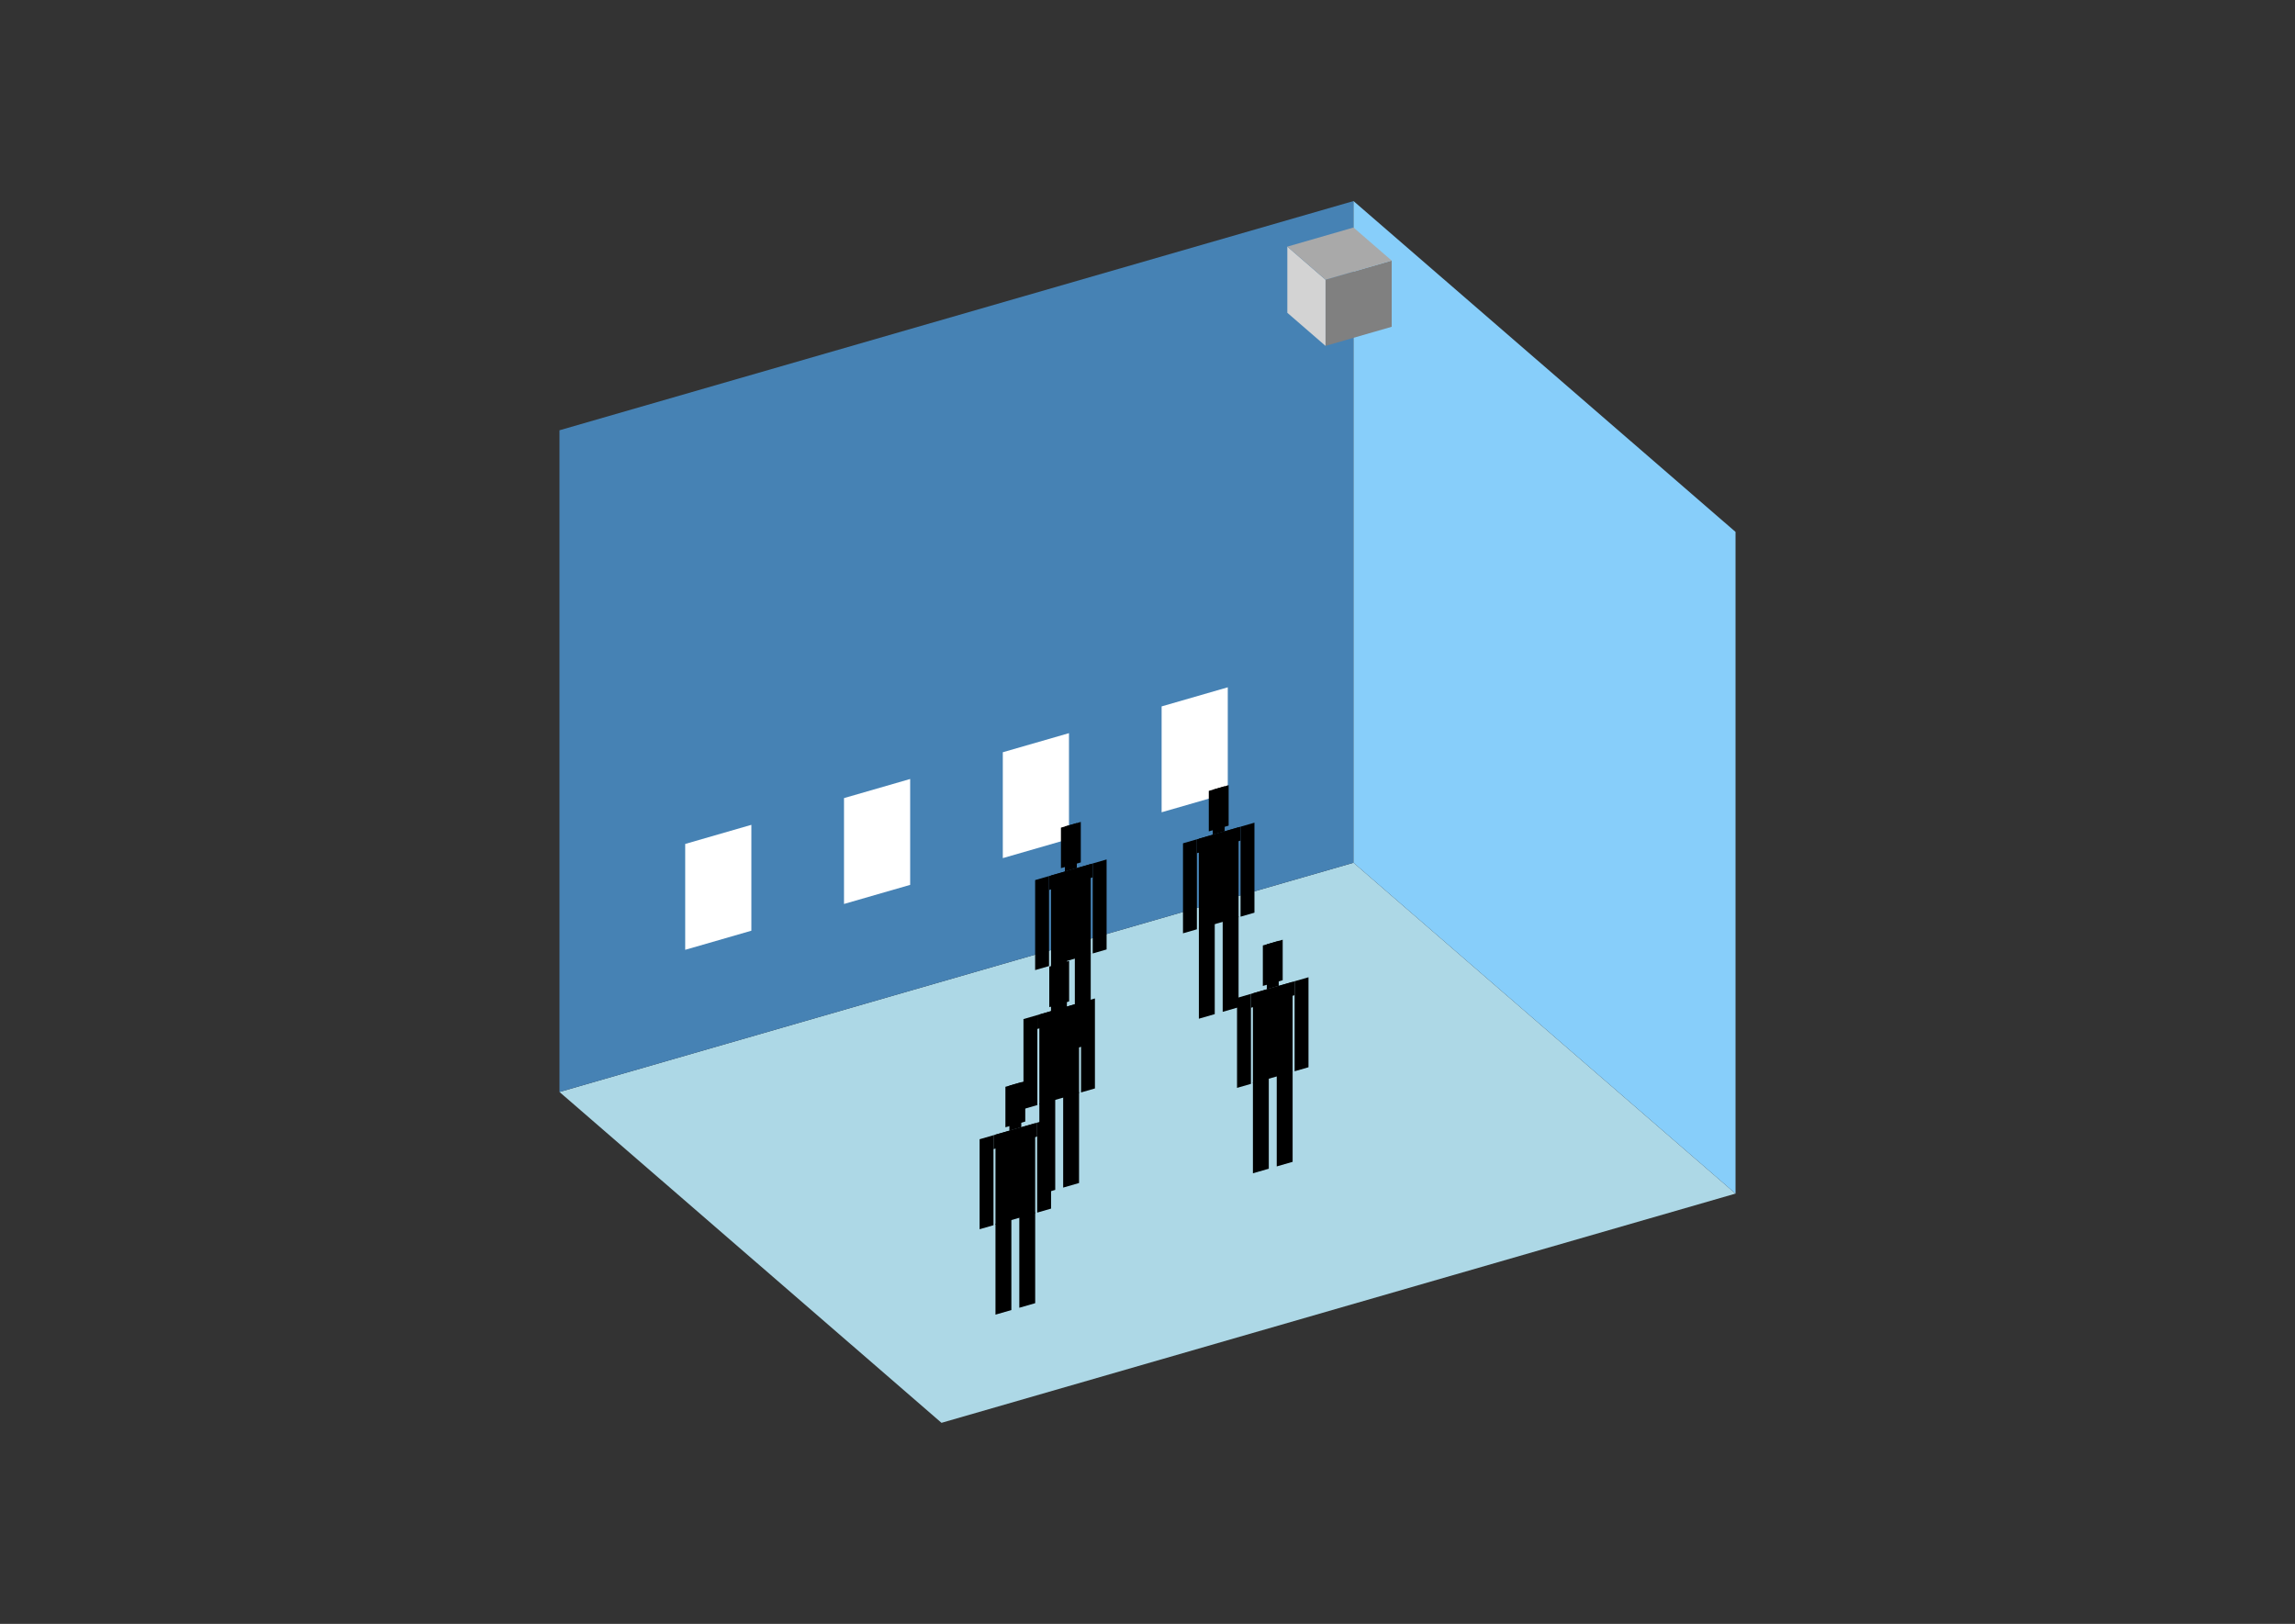 <?xml version="1.0" encoding="UTF-8"?>
<svg
  xmlns="http://www.w3.org/2000/svg"
  width="848"
  height="600"
  style="background-color:white"
>
  <rect width="100%" height="100%" fill="#333333" stroke="none"/>
  <polygon fill="lightblue" points="347.885,525.713 206.729,403.469 500.115,318.775 641.271,441.02" />
  <polygon fill="steelblue" points="206.729,403.469 206.729,158.98 500.115,74.287 500.115,318.775" />
  <polygon fill="lightskyblue" points="641.271,441.02 641.271,196.531 500.115,74.287 500.115,318.775" />
  <polygon fill="white" points="253.182,350.941 253.182,311.823 277.631,304.765 277.631,343.883" />
  <polygon fill="white" points="311.859,334.002 311.859,294.884 336.308,287.826 336.308,326.944" />
  <polygon fill="white" points="370.536,317.064 370.536,277.945 394.985,270.888 394.985,310.006" />
  <polygon fill="white" points="429.214,300.125 429.214,261.007 453.663,253.949 453.663,293.067" />
  <polygon fill="grey" points="489.782,127.798 489.782,103.349 514.231,96.291 514.231,120.74" />
  <polygon fill="lightgrey" points="489.782,127.798 489.782,103.349 475.666,91.124 475.666,115.573" />
  <polygon fill="darkgrey" points="489.782,103.349 475.666,91.124 500.115,84.067 514.231,96.291" />
  <polygon fill="hsl(360.0,50.0%,71.386%)" points="388.35,389.987 388.35,356.404 394.218,354.711 394.218,388.293" />
  <polygon fill="hsl(360.0,50.0%,71.386%)" points="403.02,385.753 403.02,352.17 397.152,353.864 397.152,387.446" />
  <polygon fill="hsl(360.0,50.0%,71.386%)" points="382.483,358.431 382.483,325.18 387.617,323.698 387.617,356.949" />
  <polygon fill="hsl(360.0,50.0%,71.386%)" points="403.753,352.29 403.753,319.04 408.887,317.558 408.887,350.808" />
  <polygon fill="hsl(360.0,50.0%,71.386%)" points="387.617,328.832 387.617,323.698 403.753,319.04 403.753,324.174" />
  <polygon fill="hsl(360.0,50.0%,71.386%)" points="388.35,356.737 388.35,323.486 403.02,319.252 403.02,352.502" />
  <polygon fill="hsl(360.0,50.0%,71.386%)" points="392.018,320.765 392.018,305.803 399.352,303.685 399.352,318.648" />
  <polygon fill="hsl(360.0,50.0%,71.386%)" points="393.485,322.004 393.485,305.379 397.885,304.109 397.885,320.734" />
  <polygon fill="hsl(360.0,50.0%,70.716%)" points="442.98,376.399 442.98,342.816 448.848,341.123 448.848,374.706" />
  <polygon fill="hsl(360.0,50.0%,70.716%)" points="457.65,372.165 457.65,338.582 451.782,340.276 451.782,373.859" />
  <polygon fill="hsl(360.0,50.0%,70.716%)" points="437.113,344.843 437.113,311.592 442.247,310.11 442.247,343.361" />
  <polygon fill="hsl(360.0,50.0%,70.716%)" points="458.383,338.703 458.383,305.452 463.517,303.97 463.517,337.22" />
  <polygon fill="hsl(360.0,50.0%,70.716%)" points="442.247,315.245 442.247,310.11 458.383,305.452 458.383,310.586" />
  <polygon fill="hsl(360.0,50.0%,70.716%)" points="442.98,343.149 442.98,309.899 457.65,305.664 457.65,338.914" />
  <polygon fill="hsl(360.0,50.0%,70.716%)" points="446.648,307.177 446.648,292.215 453.982,290.097 453.982,305.06" />
  <polygon fill="hsl(360.0,50.0%,70.716%)" points="448.115,308.416 448.115,291.791 452.516,290.521 452.516,307.146" />
  <polygon fill="hsl(360.0,50.0%,56.014%)" points="384.039,441.341 384.039,407.758 389.906,406.064 389.906,439.647" />
  <polygon fill="hsl(360.0,50.0%,56.014%)" points="398.708,437.106 398.708,403.523 392.84,405.217 392.84,438.8" />
  <polygon fill="hsl(360.0,50.0%,56.014%)" points="378.171,409.784 378.171,376.534 383.305,375.052 383.305,408.302" />
  <polygon fill="hsl(360.0,50.0%,56.014%)" points="399.442,403.644 399.442,370.394 404.576,368.911 404.576,402.162" />
  <polygon fill="hsl(360.0,50.0%,56.014%)" points="383.305,380.186 383.305,375.052 399.442,370.394 399.442,375.528" />
  <polygon fill="hsl(360.0,50.0%,56.014%)" points="384.039,408.09 384.039,374.84 398.708,370.605 398.708,403.856" />
  <polygon fill="hsl(360.0,50.0%,56.014%)" points="387.706,372.119 387.706,357.156 395.041,355.039 395.041,370.001" />
  <polygon fill="hsl(360.0,50.0%,56.014%)" points="389.173,373.358 389.173,356.733 393.574,355.462 393.574,372.087" />
  <polygon fill="hsl(360.0,50.0%,51.427%)" points="462.951,433.514 462.951,399.931 468.819,398.237 468.819,431.82" />
  <polygon fill="hsl(360.0,50.0%,51.427%)" points="477.621,429.279 477.621,395.696 471.753,397.39 471.753,430.973" />
  <polygon fill="hsl(360.0,50.0%,51.427%)" points="457.084,401.957 457.084,368.707 462.218,367.225 462.218,400.475" />
  <polygon fill="hsl(360.0,50.0%,51.427%)" points="478.354,395.817 478.354,362.566 483.488,361.084 483.488,394.335" />
  <polygon fill="hsl(360.0,50.0%,51.427%)" points="462.218,372.359 462.218,367.225 478.354,362.566 478.354,367.701" />
  <polygon fill="hsl(360.0,50.0%,51.427%)" points="462.951,400.263 462.951,367.013 477.621,362.778 477.621,396.029" />
  <polygon fill="hsl(360.0,50.0%,51.427%)" points="466.619,364.292 466.619,349.329 473.953,347.212 473.953,362.174" />
  <polygon fill="hsl(360.0,50.0%,51.427%)" points="468.086,365.531 468.086,348.906 472.486,347.635 472.486,364.26" />
  <polygon fill="hsl(360.0,50.0%,43.829%)" points="367.831,485.74 367.831,452.157 373.699,450.463 373.699,484.046" />
  <polygon fill="hsl(360.0,50.0%,43.829%)" points="382.5,481.505 382.5,447.923 376.632,449.616 376.632,483.199" />
  <polygon fill="hsl(360.0,50.0%,43.829%)" points="361.963,454.184 361.963,420.933 367.097,419.451 367.097,452.701" />
  <polygon fill="hsl(360.0,50.0%,43.829%)" points="383.234,448.043 383.234,414.793 388.368,413.311 388.368,446.561" />
  <polygon fill="hsl(360.0,50.0%,43.829%)" points="367.097,424.585 367.097,419.451 383.234,414.793 383.234,419.927" />
  <polygon fill="hsl(360.0,50.0%,43.829%)" points="367.831,452.49 367.831,419.239 382.5,415.005 382.5,448.255" />
  <polygon fill="hsl(360.0,50.0%,43.829%)" points="371.498,416.518 371.498,401.555 378.833,399.438 378.833,414.401" />
  <polygon fill="hsl(360.0,50.0%,43.829%)" points="372.965,417.757 372.965,401.132 377.366,399.862 377.366,416.487" />
</svg>
